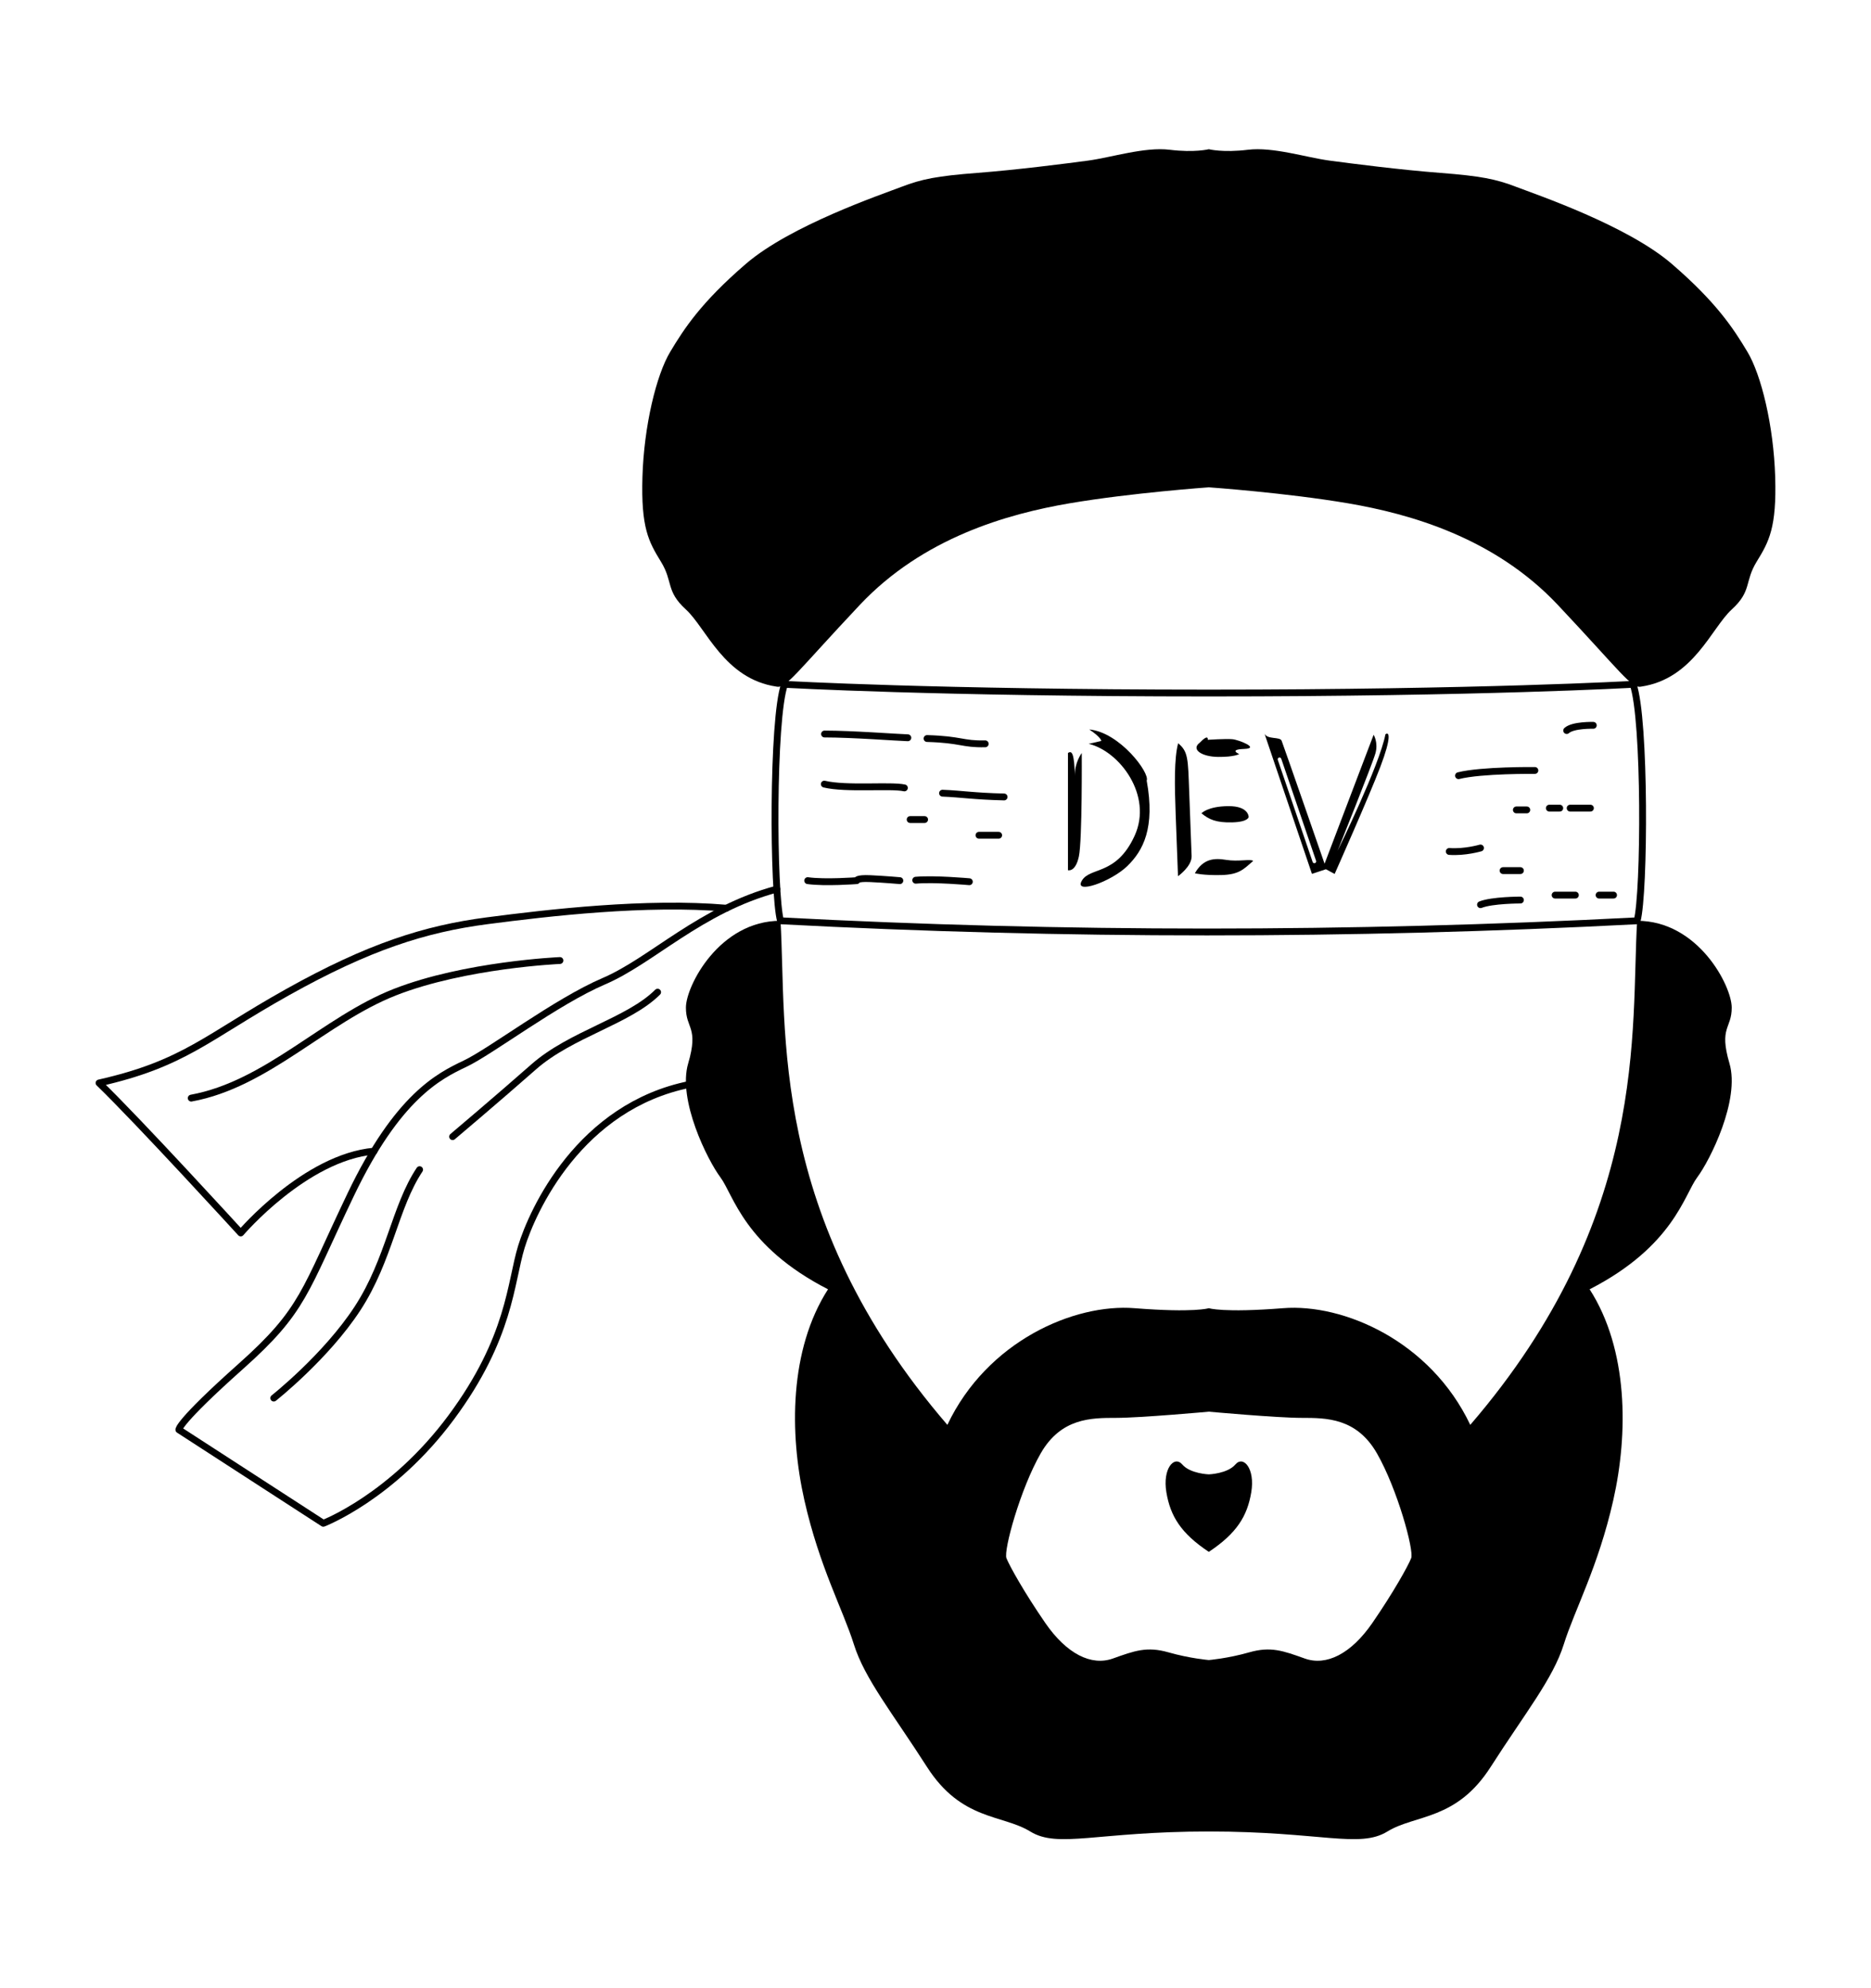 <?xml version="1.0" encoding="utf-8"?>
<!-- Generator: Adobe Illustrator 25.0.1, SVG Export Plug-In . SVG Version: 6.00 Build 0)  -->
<svg version="1.1" id="Layer_2" xmlns="http://www.w3.org/2000/svg" xmlns:xlink="http://www.w3.org/1999/xlink" x="0px" y="0px"
	 width="546.597px" height="580.811px" viewBox="0 0 546.597 580.811" enable-background="new 0 0 546.597 580.811"
	 xml:space="preserve">
<path d="M505.246,310.618c-3.14-10.69,0.7-10.06,0.66-16.34c-0.03-6.29-9.77-25.31-27.63-25.31c-1.89,31.42,3.75,86.27-48.75,147.24
	c-11.64-24.52-37.09-35.48-54.67-34.08c-17.57,1.39-21.71,0-21.71,0s-4.14,1.39-21.71,0c-17.58-1.4-43.03,9.56-54.67,34.08
	c-52.5-60.97-46.86-115.82-48.75-147.24c-17.86,0-27.6,19.02-27.63,25.31c-0.04,6.28,3.8,5.65,0.66,16.34
	c-3.14,10.68,5.66,28.28,9.43,33.31c3.77,5.03,6.91,20.11,31.42,32.68c-11.31,17.6-11.31,42.11-6.91,61.59
	c4.4,19.49,11.31,32.06,14.46,42.11c3.14,10.06,11.31,20.12,21.37,35.83c10.05,15.71,21.99,13.83,30.16,18.85
	c8.17,5.03,19.49,0,52.17,0s44,5.03,52.17,0c8.17-5.02,20.11-3.14,30.16-18.85c10.06-15.71,18.23-25.77,21.37-35.83
	c3.15-10.05,10.06-22.62,14.46-42.11c4.4-19.48,4.4-43.99-6.91-61.59c24.51-12.57,27.65-27.65,31.42-32.68
	C499.586,338.898,508.386,321.298,505.246,310.618z M412.256,455.168c-0.9,2.26-5.14,9.92-11.35,18.93
	c-6.22,9.01-13.43,12.62-19.74,10.36c-6.31-2.25-9.91-3.6-16.22-1.8c-6.31,1.8-11.8,2.25-11.8,2.25s-5.49-0.45-11.8-2.25
	c-6.31-1.8-9.91-0.45-16.22,1.8c-6.31,2.26-13.52-1.35-19.74-10.36c-6.21-9.01-10.45-16.67-11.36-18.93
	c-0.9-2.25,4.06-20.28,10.01-30.64c5.95-10.36,14.78-10.36,21.99-10.36s27.12-1.81,27.12-1.81s19.91,1.81,27.12,1.81
	s16.04,0,21.99,10.36C408.206,434.888,413.166,452.918,412.256,455.168z"/>
<path d="M513.196,164.068c-3.6,5.86-1.35,8.56-7.29,13.97c-5.93,5.41-11.18,20.28-26.5,22.53c-2.79,0.57-5.79-4.19-24.29-23.86
	c-18.51-19.66-43.18-26.6-61.3-29.69c-18.13-3.08-40.67-4.67-40.67-4.67s-22.54,1.59-40.67,4.67c-18.12,3.09-42.79,10.03-61.3,29.69
	c-18.5,19.67-21.5,24.43-24.29,23.86c-15.32-2.25-20.57-17.12-26.5-22.53c-5.94-5.41-3.69-8.11-7.3-13.97
	c-3.6-5.86-5.85-9.92-5.4-24.79c0.45-14.87,4.05-29.74,8.11-36.5c4.05-6.76,9.01-14.42,22.08-25.68
	c13.07-11.27,39.65-20.28,45.51-22.53c5.86-2.26,10.37-3.16,22.08-4.06c11.72-0.9,25.69-2.7,32.45-3.6
	c6.76-0.91,16.51-4.06,23.8-3.16s11.43-0.16,11.43-0.16s4.14,1.06,11.43,0.16c7.29-0.9,17.04,2.25,23.8,3.16
	c6.76,0.9,20.73,2.7,32.45,3.6c11.71,0.9,16.22,1.8,22.08,4.06c5.86,2.25,32.44,11.26,45.51,22.53
	c13.07,11.26,18.03,18.92,22.08,25.68c4.06,6.76,7.66,21.63,8.11,36.5C519.056,154.148,516.806,158.208,513.196,164.068z"/>
<path d="M365.546,435.898c-1.16,6.97-4.25,12-12.4,17.41c-8.15-5.41-11.24-10.44-12.4-17.41c-1.16-6.96,2.32-10.83,4.64-8.12
	c2.32,2.71,7.76,2.89,7.76,2.89s5.44-0.18,7.76-2.89C363.226,425.068,366.706,428.938,365.546,435.898z"/>
<path d="M311.998,219.962v34.236c0,0,2.182,0.671,3.189-4.028c1.007-4.699,0.839-30.208,0.839-30.208s-2.171,2.853-2.009,6.713
	C313.845,220.13,313.173,219.123,311.998,219.962z"/>
<path d="M318.056,217.277c9.052,2.182,18.786,15.104,13.415,26.851c-5.37,11.748-13.08,9.022-15.434,13.154
	s8.554,0.272,13.253-4.259s8.223-11.244,5.706-25.005c1.007-2.182-7.867-14.097-16.772-14.936c3.514,2.35,3.514,3.356,3.514,3.356
	L318.056,217.277z"/>
<g>
	<path d="M344.183,217.113c2.959,2.408,2.873,4.594,3.226,13.986c0.353,9.391,0.598,15.932,0.711,18.95s-3.977,5.892-3.977,5.892
		s-0.374-9.951-0.682-18.157C343.153,229.579,342.991,221.524,344.183,217.113z"/>
	<path d="M350.994,237.573c2.227,1.804,4.264,2.761,8.962,2.646c4.698-0.115,4.83-1.551,4.83-1.551s0.089-3.237-5.954-3.189
		S350.994,237.573,350.994,237.573z"/>
	<path d="M349.073,255.091c2.414-4.256,5.598-4.502,9.137-3.917c3.539,0.585,7.21-0.345,7.897,0.31
		c-2.795,2.419-4.099,3.995-9.3,4.122C351.607,255.733,349.073,255.091,349.073,255.091z"/>
	<path d="M350.489,216.949c-2.615,1.947,0.54,4.095,5.355,4.148c4.815,0.053,6.184-0.836,6.184-0.836s-3.242-1.332,1.461-1.491
		c4.703-0.158-1.563-2.679-3.493-2.846c-1.93-0.167-7.163,0.176-7.163,0.176S353.19,214.144,350.489,216.949z"/>
</g>
<path d="M404.741,214.498c-1.761,9.106-13.608,33.261-13.972,34.006c0.31-0.764,10.2-25.375,11.057-28.48
	c0.865-3.148-0.534-5.394-0.534-5.394l-14.33,37.665c0,0-12.047-34.698-12.549-35.93c-0.492-1.221-4.122-0.288-4.983-2.025
	l13.842,40.924l4.081-1.353l2.553,1.375c0,0,10.101-22.711,13.383-31.377C406.571,215.244,405.852,213.63,404.741,214.498z
	 M384.147,252.127c-0.042,0.012-0.094,0.025-0.147,0.027c-0.233,0.009-0.439-0.132-0.522-0.362l-10.176-29.821
	c-0.096-0.282,0.052-0.585,0.334-0.68c0.272-0.085,0.575,0.063,0.67,0.335l10.176,29.821
	C384.577,251.729,384.429,252.031,384.147,252.127z"/>
<g>
	<path fill="none" stroke="#000000" stroke-width="2" stroke-linecap="round" stroke-linejoin="round" stroke-miterlimit="10" d="
		M478.276,268.968c-84.161,4.356-167.581,4.356-250.26,0c-2.19-8.01-2.43-59.08,1.18-69.08c0,0,44.354,2.55,123.95,2.55
		s123.95-2.55,123.95-2.55C480.706,209.888,480.466,260.958,478.276,268.968z"/>
	<path fill="none" stroke="#000000" stroke-width="2" stroke-linecap="round" stroke-linejoin="round" stroke-miterlimit="10" d="
		M226.954,259.706c-22.379,5.996-36.446,20.867-50.514,26.896c-14.067,6.029-32.958,20.498-40.594,24.116
		c-7.637,3.617-19.694,9.646-33.36,38.183c-13.665,28.537-13.665,33.762-32.154,50.241S52.246,417.63,52.246,417.63l42.202,27.331
		c0,0,20.096-7.637,37.379-30.948s17.283-39.389,20.498-49.839c3.215-10.45,16.949-41.016,49.27-47.437"/>
	<path fill="none" stroke="#000000" stroke-width="2" stroke-linecap="round" stroke-linejoin="round" stroke-miterlimit="10" d="
		M212.209,265.294c-23.309-2.004-51.846,1.308-69.932,3.671c-18.087,2.363-34.566,7.588-58.279,20.852s-30.144,20.9-55.064,26.527
		c11.656,11.254,41.398,43.81,41.398,43.81s18.802-22.072,38.942-23.898"/>
	<path fill="none" stroke="#000000" stroke-width="2" stroke-linecap="round" stroke-linejoin="round" stroke-miterlimit="10" d="
		M55.863,320.766c22.106-4.019,38.987-22.91,59.485-30.948s48.231-9.244,48.231-9.244"/>
	<path fill="none" stroke="#000000" stroke-width="2" stroke-linecap="round" stroke-linejoin="round" stroke-miterlimit="10" d="
		M192.116,289.818c-8.44,8.44-25.321,12.238-36.173,21.794c-10.852,9.556-23.714,20.408-23.714,20.408"/>
	<path fill="none" stroke="#000000" stroke-width="2" stroke-linecap="round" stroke-linejoin="round" stroke-miterlimit="10" d="
		M122.582,341.666c-7.235,10.852-8.842,26.254-18.087,40.458c-9.244,14.204-24.517,26.262-24.517,26.262"/>
	<path fill="none" stroke="#000000" stroke-width="2" stroke-linecap="round" stroke-linejoin="round" stroke-miterlimit="10" d="
		M235.962,257.241c5.076,0.713,14.344,0,14.344,0s-0.221-0.781,3.972-0.586c4.193,0.196,8.606,0.586,8.606,0.586"/>
	<path fill="none" stroke="#000000" stroke-width="2" stroke-linecap="round" stroke-linejoin="round" stroke-miterlimit="10" d="
		M267.518,257.117c5.517-0.486,15.668,0.441,15.668,0.441"/>
	<path fill="none" stroke="#000000" stroke-width="2" stroke-linecap="round" stroke-linejoin="round" stroke-miterlimit="10" d="
		M240.817,229.046c6.4,1.545,19.419,0.221,23.392,1.103"/>
	<path fill="none" stroke="#000000" stroke-width="2" stroke-linecap="round" stroke-linejoin="round" stroke-miterlimit="10" d="
		M275.352,231.694c5.627,0.221,8.937,0.883,17.985,1.103"/>
	<path fill="none" stroke="#000000" stroke-width="2" stroke-linecap="round" stroke-linejoin="round" stroke-miterlimit="10" d="
		M270.829,215.726c10.151,0.299,10.151,1.696,16.992,1.549"/>
	<path fill="none" stroke="#000000" stroke-width="2" stroke-linecap="round" stroke-linejoin="round" stroke-miterlimit="10" d="
		M240.882,214.41c8.111,0,21.293,1.01,24.334,1.096"/>

		<line fill="none" stroke="#000000" stroke-width="2" stroke-linecap="round" stroke-linejoin="round" stroke-miterlimit="10" x1="265.893" y1="239.394" x2="270.117" y2="239.394"/>

		<line fill="none" stroke="#000000" stroke-width="2" stroke-linecap="round" stroke-linejoin="round" stroke-miterlimit="10" x1="286.002" y1="243.983" x2="291.748" y2="243.983"/>
	<path fill="none" stroke="#000000" stroke-width="2" stroke-linecap="round" stroke-linejoin="round" stroke-miterlimit="10" d="
		M426.094,226.577c6.76-1.69,22.307-1.521,22.307-1.521"/>
	<path fill="none" stroke="#000000" stroke-width="2" stroke-linecap="round" stroke-linejoin="round" stroke-miterlimit="10" d="
		M457.695,213.396c1.859-1.69,7.773-1.521,7.773-1.521"/>
	<path fill="none" stroke="#000000" stroke-width="2" stroke-linecap="round" stroke-linejoin="round" stroke-miterlimit="10" d="
		M423.39,248.714c4.563,0.338,9.125-1.014,9.125-1.014"/>
	<path fill="none" stroke="#000000" stroke-width="2" stroke-linecap="round" stroke-linejoin="round" stroke-miterlimit="10" d="
		M432.516,264.261c3.38-1.352,11.66-1.352,11.66-1.352"/>

		<line fill="none" stroke="#000000" stroke-width="2" stroke-linecap="round" stroke-linejoin="round" stroke-miterlimit="10" x1="454.315" y1="261.465" x2="460.23" y2="261.465"/>

		<line fill="none" stroke="#000000" stroke-width="2" stroke-linecap="round" stroke-linejoin="round" stroke-miterlimit="10" x1="467.158" y1="261.465" x2="471.383" y2="261.465"/>

		<line fill="none" stroke="#000000" stroke-width="2" stroke-linecap="round" stroke-linejoin="round" stroke-miterlimit="10" x1="458.709" y1="236.061" x2="464.624" y2="236.061"/>

		<line fill="none" stroke="#000000" stroke-width="2" stroke-linecap="round" stroke-linejoin="round" stroke-miterlimit="10" x1="452.625" y1="236.061" x2="455.667" y2="236.061"/>

		<line fill="none" stroke="#000000" stroke-width="2" stroke-linecap="round" stroke-linejoin="round" stroke-miterlimit="10" x1="442.993" y1="236.58" x2="446.035" y2="236.58"/>

		<line fill="none" stroke="#000000" stroke-width="2" stroke-linecap="round" stroke-linejoin="round" stroke-miterlimit="10" x1="439.106" y1="254.308" x2="444.176" y2="254.308"/>
</g>
</svg>
